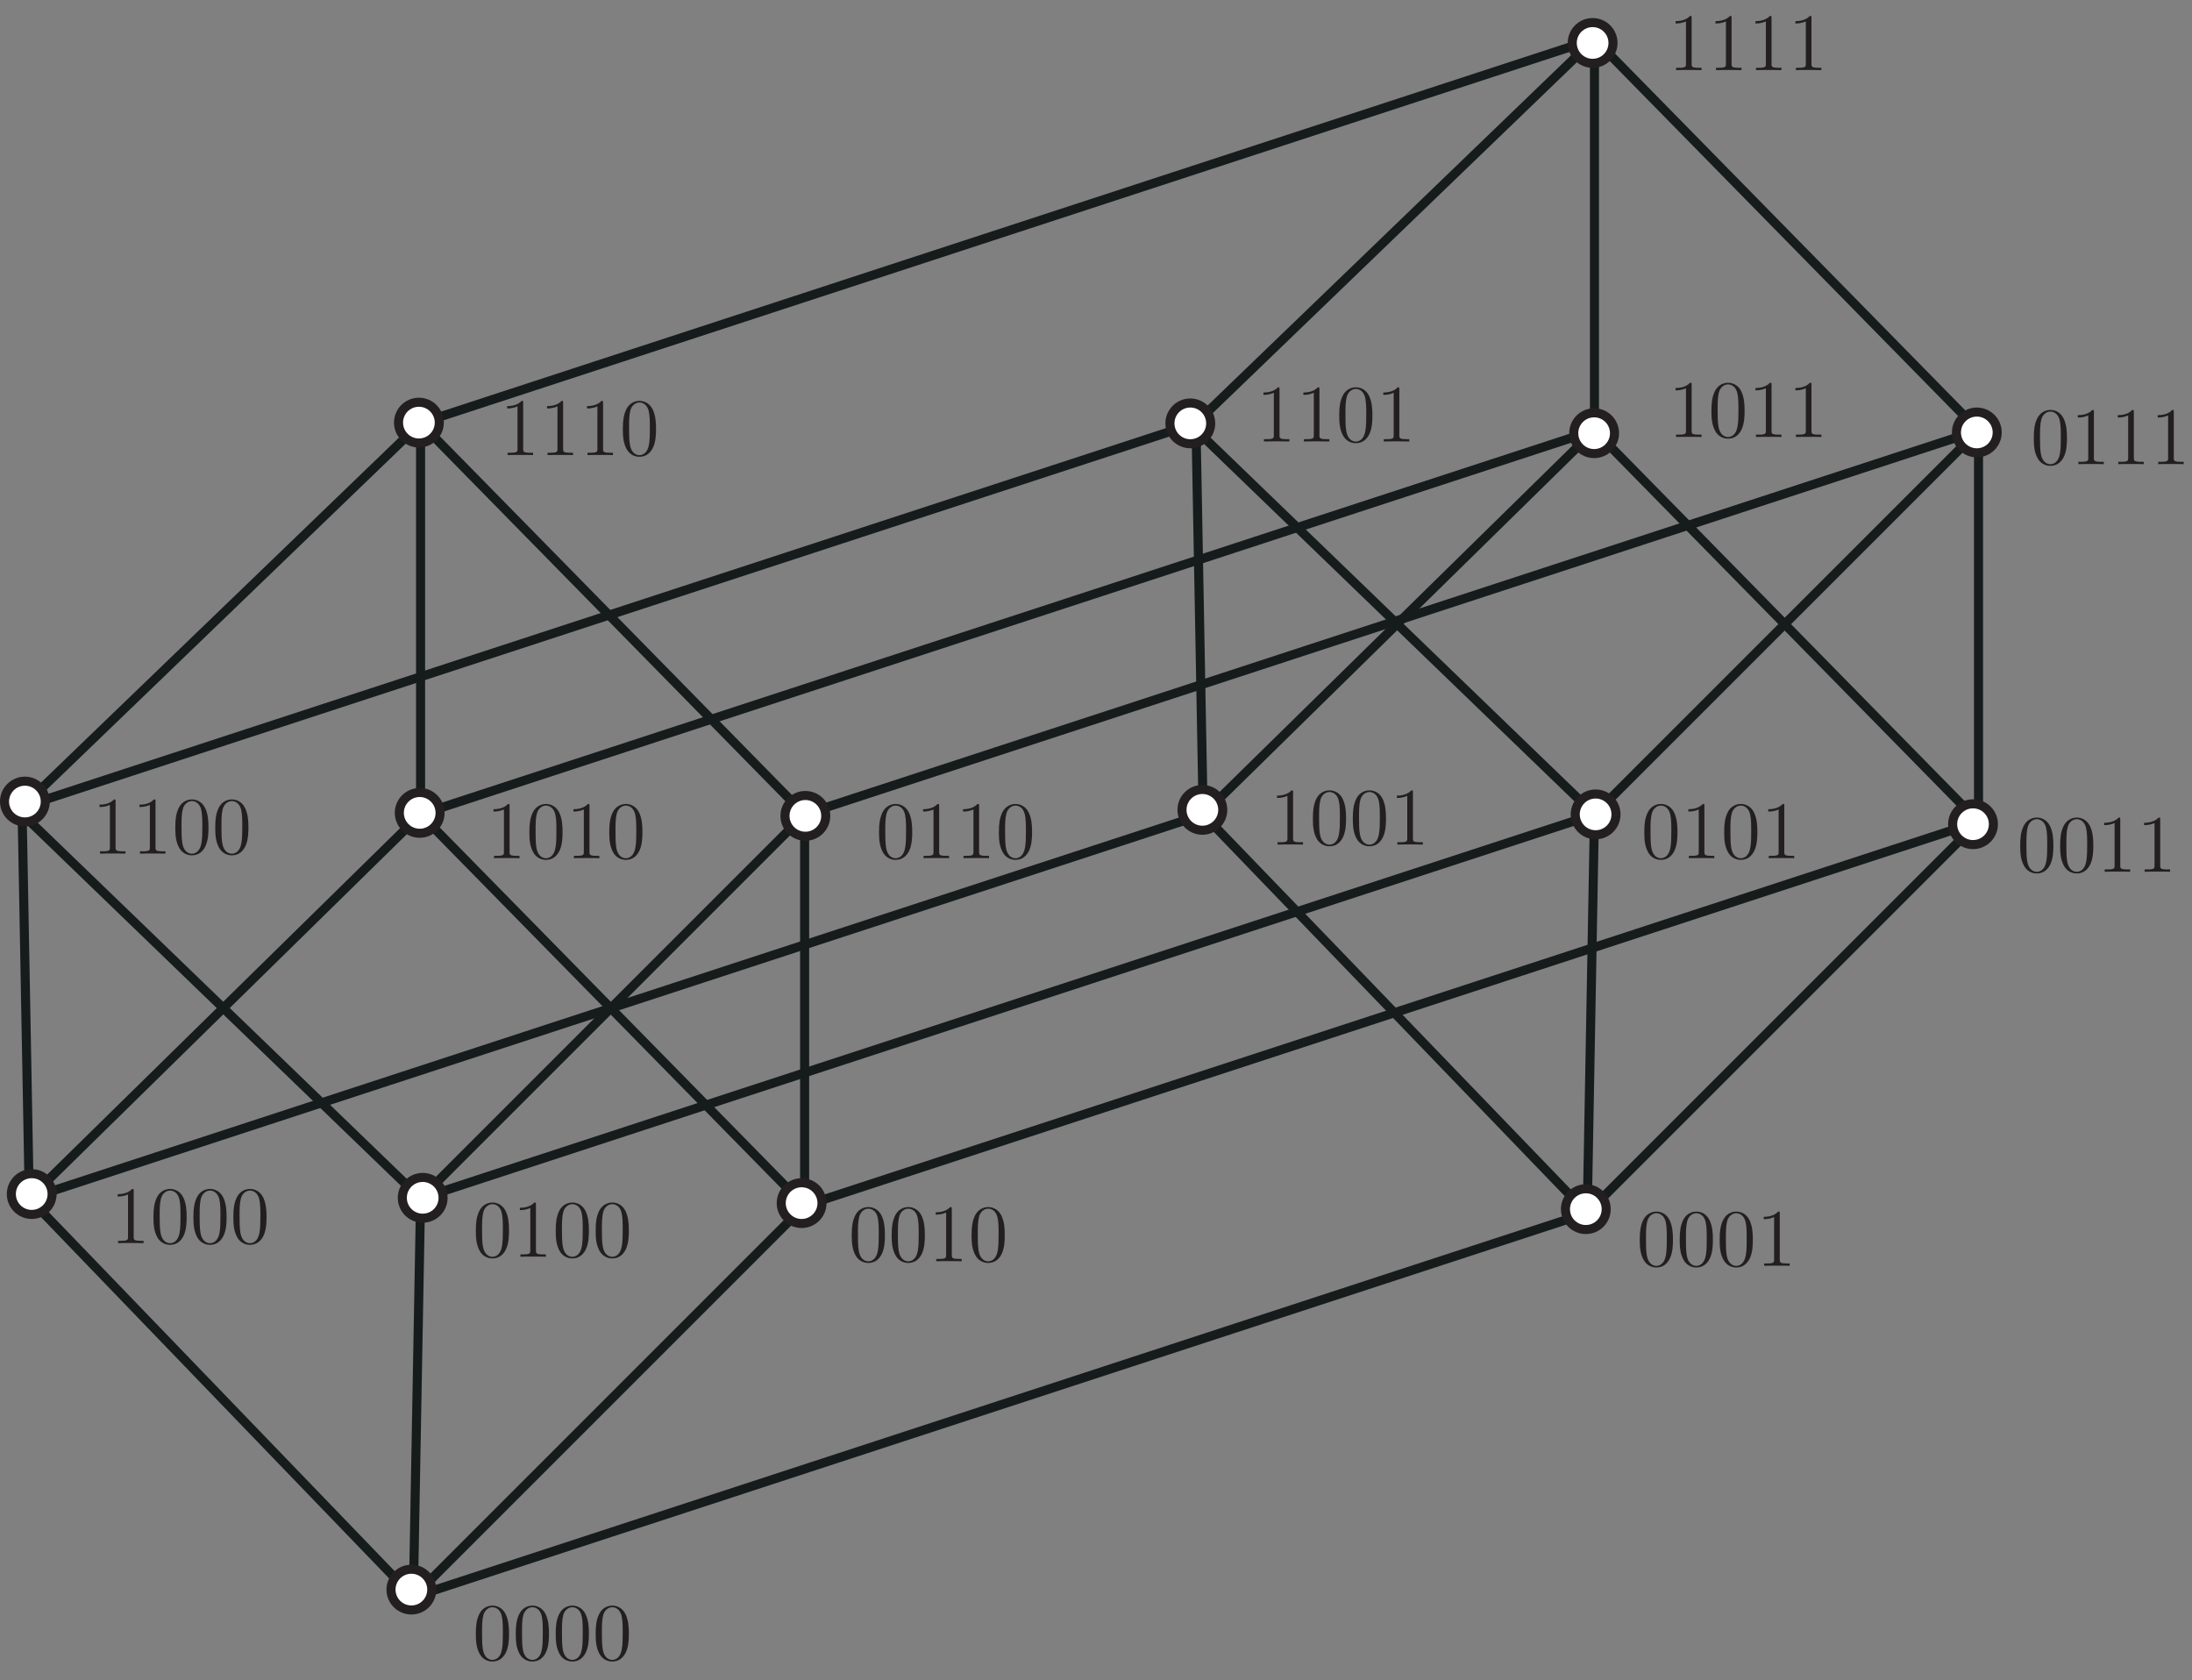 <?xml version="1.0" encoding="UTF-8"?>
<svg xmlns="http://www.w3.org/2000/svg" xmlns:xlink="http://www.w3.org/1999/xlink" width="484pt" height="371pt" viewBox="0 0 484 371" version="1.1">
<rect x="0" y="0" width="484" height="371" fill="#808080" stroke="none"/>
<defs>
<g>
<symbol overflow="visible" id="glyph0-0">
<path style="stroke:none;" d=""/>
</symbol>
<symbol overflow="visible" id="glyph0-1">
<path style="stroke:none;" d="M 8.062 -5.766 C 8.062 -7.25 7.969 -8.719 7.328 -10.078 C 6.594 -11.578 5.297 -11.969 4.406 -11.969 C 3.359 -11.969 2.094 -11.453 1.422 -9.953 C 0.922 -8.812 0.734 -7.703 0.734 -5.766 C 0.734 -4.016 0.859 -2.703 1.516 -1.422 C 2.219 -0.047 3.453 0.375 4.391 0.375 C 5.953 0.375 6.859 -0.562 7.375 -1.609 C 8.031 -2.953 8.062 -4.719 8.062 -5.766 Z M 4.391 0.016 C 3.812 0.016 2.641 -0.312 2.297 -2.266 C 2.109 -3.344 2.109 -4.719 2.109 -5.969 C 2.109 -7.453 2.109 -8.781 2.391 -9.844 C 2.703 -11.047 3.625 -11.609 4.391 -11.609 C 5.078 -11.609 6.125 -11.203 6.469 -9.641 C 6.703 -8.625 6.703 -7.203 6.703 -5.969 C 6.703 -4.766 6.703 -3.406 6.5 -2.297 C 6.156 -0.328 5.016 0.016 4.391 0.016 Z M 4.391 0.016 "/>
</symbol>
<symbol overflow="visible" id="glyph0-2">
<path style="stroke:none;" d="M 5.188 -11.531 C 5.188 -11.953 5.188 -11.969 4.828 -11.969 C 4.391 -11.484 3.484 -10.812 1.641 -10.812 L 1.641 -10.297 C 2.047 -10.297 2.953 -10.297 3.938 -10.766 L 3.938 -1.391 C 3.938 -0.734 3.891 -0.516 2.297 -0.516 L 1.75 -0.516 L 1.75 0 C 2.234 -0.031 3.984 -0.031 4.578 -0.031 C 5.172 -0.031 6.891 -0.031 7.375 0 L 7.375 -0.516 L 6.828 -0.516 C 5.234 -0.516 5.188 -0.734 5.188 -1.391 Z M 5.188 -11.531 "/>
</symbol>
</g>
<clipPath id="clip1">
  <path d="M 81 0.336 L 364 0.336 L 364 105 L 81 105 Z M 81 0.336 "/>
</clipPath>
<clipPath id="clip2">
  <path d="M 252 0.336 L 364 0.336 L 364 105 L 252 105 Z M 252 0.336 "/>
</clipPath>
<clipPath id="clip3">
  <path d="M 340 0.336 L 449 0.336 L 449 107 L 340 107 Z M 340 0.336 "/>
</clipPath>
<clipPath id="clip4">
  <path d="M 335 0.336 L 368 0.336 L 368 26 L 335 26 Z M 335 0.336 "/>
</clipPath>
</defs>
<g id="surface1">
<g clip-path="url(#clip1)" clip-rule="nonzero">
<path style="fill:none;stroke-width:20;stroke-linecap:butt;stroke-linejoin:miter;stroke:rgb(8.749%,10.942%,10.802%);stroke-opacity:1;stroke-miterlimit:4;" d="M 928.633 2775.859 L 3520.625 3623.867 " transform="matrix(0.1,0,0,-0.1,0,371)"/>
</g>
<path style="fill:none;stroke-width:20;stroke-linecap:butt;stroke-linejoin:miter;stroke:rgb(8.749%,10.942%,10.802%);stroke-opacity:1;stroke-miterlimit:4;" d="M 48.633 1927.852 L 2640.664 2775.859 " transform="matrix(0.1,0,0,-0.1,0,371)"/>
<path style="fill:none;stroke-width:20;stroke-linecap:butt;stroke-linejoin:miter;stroke:rgb(8.749%,10.942%,10.802%);stroke-opacity:1;stroke-miterlimit:4;" d="M 928.633 1911.875 L 3520.625 2759.844 " transform="matrix(0.1,0,0,-0.1,0,371)"/>
<path style="fill:none;stroke-width:20;stroke-linecap:butt;stroke-linejoin:miter;stroke:rgb(8.749%,10.942%,10.802%);stroke-opacity:1;stroke-miterlimit:4;" d="M 1776.641 1911.875 L 4368.633 2759.844 " transform="matrix(0.1,0,0,-0.1,0,371)"/>
<path style="fill:none;stroke-width:20;stroke-linecap:butt;stroke-linejoin:miter;stroke:rgb(8.749%,10.942%,10.802%);stroke-opacity:1;stroke-miterlimit:4;" d="M 64.648 1063.867 L 2656.641 1911.875 " transform="matrix(0.1,0,0,-0.1,0,371)"/>
<path style="fill:none;stroke-width:20;stroke-linecap:butt;stroke-linejoin:miter;stroke:rgb(8.749%,10.942%,10.802%);stroke-opacity:1;stroke-miterlimit:4;" d="M 928.633 1063.867 L 3520.625 1911.875 " transform="matrix(0.1,0,0,-0.1,0,371)"/>
<path style="fill:none;stroke-width:20;stroke-linecap:butt;stroke-linejoin:miter;stroke:rgb(8.749%,10.942%,10.802%);stroke-opacity:1;stroke-miterlimit:4;" d="M 1776.641 1047.852 L 4368.633 1895.859 " transform="matrix(0.1,0,0,-0.1,0,371)"/>
<path style="fill:none;stroke-width:20;stroke-linecap:butt;stroke-linejoin:miter;stroke:rgb(8.749%,10.942%,10.802%);stroke-opacity:1;stroke-miterlimit:4;" d="M 912.656 183.867 L 3504.648 1031.836 " transform="matrix(0.1,0,0,-0.1,0,371)"/>
<path style="fill:none;stroke-width:20;stroke-linecap:butt;stroke-linejoin:miter;stroke:rgb(8.749%,10.942%,10.802%);stroke-opacity:1;stroke-miterlimit:4;" d="M 1776.641 1911.875 L 1776.641 1047.852 " transform="matrix(0.1,0,0,-0.1,0,371)"/>
<path style="fill:none;stroke-width:20;stroke-linecap:butt;stroke-linejoin:miter;stroke:rgb(8.749%,10.942%,10.802%);stroke-opacity:1;stroke-miterlimit:4;" d="M 928.633 2775.859 L 48.633 1927.852 " transform="matrix(0.1,0,0,-0.1,0,371)"/>
<path style="fill:none;stroke-width:20;stroke-linecap:butt;stroke-linejoin:miter;stroke:rgb(8.749%,10.942%,10.802%);stroke-opacity:1;stroke-miterlimit:4;" d="M 928.633 2775.859 L 928.633 1911.875 " transform="matrix(0.1,0,0,-0.1,0,371)"/>
<path style="fill:none;stroke-width:20;stroke-linecap:butt;stroke-linejoin:miter;stroke:rgb(8.749%,10.942%,10.802%);stroke-opacity:1;stroke-miterlimit:4;" d="M 928.633 2775.859 L 1776.641 1911.875 " transform="matrix(0.1,0,0,-0.1,0,371)"/>
<path style="fill:none;stroke-width:20;stroke-linecap:butt;stroke-linejoin:miter;stroke:rgb(8.749%,10.942%,10.802%);stroke-opacity:1;stroke-miterlimit:4;" d="M 64.648 1063.867 L 912.656 183.867 " transform="matrix(0.1,0,0,-0.1,0,371)"/>
<path style="fill:none;stroke-width:20;stroke-linecap:butt;stroke-linejoin:miter;stroke:rgb(8.749%,10.942%,10.802%);stroke-opacity:1;stroke-miterlimit:4;" d="M 928.633 1063.867 L 912.656 183.867 " transform="matrix(0.1,0,0,-0.1,0,371)"/>
<path style="fill:none;stroke-width:20;stroke-linecap:butt;stroke-linejoin:miter;stroke:rgb(8.749%,10.942%,10.802%);stroke-opacity:1;stroke-miterlimit:4;" d="M 1776.641 1047.852 L 912.656 183.867 " transform="matrix(0.1,0,0,-0.1,0,371)"/>
<path style="fill:none;stroke-width:20;stroke-linecap:butt;stroke-linejoin:miter;stroke:rgb(8.749%,10.942%,10.802%);stroke-opacity:1;stroke-miterlimit:4;" d="M 48.633 1927.852 L 64.648 1063.867 " transform="matrix(0.1,0,0,-0.1,0,371)"/>
<path style="fill:none;stroke-width:20;stroke-linecap:butt;stroke-linejoin:miter;stroke:rgb(8.749%,10.942%,10.802%);stroke-opacity:1;stroke-miterlimit:4;" d="M 16.641 1943.867 L 928.633 1063.867 " transform="matrix(0.1,0,0,-0.1,0,371)"/>
<path style="fill:none;stroke-width:20;stroke-linecap:butt;stroke-linejoin:miter;stroke:rgb(8.749%,10.942%,10.802%);stroke-opacity:1;stroke-miterlimit:4;" d="M 1776.641 1911.875 L 928.633 1063.867 " transform="matrix(0.1,0,0,-0.1,0,371)"/>
<path style="fill:none;stroke-width:20;stroke-linecap:butt;stroke-linejoin:miter;stroke:rgb(8.749%,10.942%,10.802%);stroke-opacity:1;stroke-miterlimit:4;" d="M 928.633 1911.875 L 64.648 1063.867 " transform="matrix(0.1,0,0,-0.1,0,371)"/>
<path style="fill:none;stroke-width:20;stroke-linecap:butt;stroke-linejoin:miter;stroke:rgb(8.749%,10.942%,10.802%);stroke-opacity:1;stroke-miterlimit:4;" d="M 928.633 1911.875 L 1776.641 1047.852 " transform="matrix(0.1,0,0,-0.1,0,371)"/>
<path style="fill:none;stroke-width:20;stroke-linecap:butt;stroke-linejoin:miter;stroke:rgb(8.749%,10.942%,10.802%);stroke-opacity:1;stroke-miterlimit:4;" d="M 4368.633 2759.844 L 4368.633 1895.859 " transform="matrix(0.1,0,0,-0.1,0,371)"/>
<g clip-path="url(#clip2)" clip-rule="nonzero">
<path style="fill:none;stroke-width:20;stroke-linecap:butt;stroke-linejoin:miter;stroke:rgb(8.749%,10.942%,10.802%);stroke-opacity:1;stroke-miterlimit:4;" d="M 3520.625 3623.867 L 2640.664 2775.859 " transform="matrix(0.1,0,0,-0.1,0,371)"/>
</g>
<path style="fill:none;stroke-width:20;stroke-linecap:butt;stroke-linejoin:miter;stroke:rgb(8.749%,10.942%,10.802%);stroke-opacity:1;stroke-miterlimit:4;" d="M 3520.625 3623.867 L 3520.625 2759.844 " transform="matrix(0.1,0,0,-0.1,0,371)"/>
<g clip-path="url(#clip3)" clip-rule="nonzero">
<path style="fill:none;stroke-width:20;stroke-linecap:butt;stroke-linejoin:miter;stroke:rgb(8.749%,10.942%,10.802%);stroke-opacity:1;stroke-miterlimit:4;" d="M 3520.625 3623.867 L 4368.633 2759.844 " transform="matrix(0.1,0,0,-0.1,0,371)"/>
</g>
<path style="fill:none;stroke-width:20;stroke-linecap:butt;stroke-linejoin:miter;stroke:rgb(8.749%,10.942%,10.802%);stroke-opacity:1;stroke-miterlimit:4;" d="M 2656.641 1911.875 L 3504.648 1031.836 " transform="matrix(0.1,0,0,-0.1,0,371)"/>
<path style="fill:none;stroke-width:20;stroke-linecap:butt;stroke-linejoin:miter;stroke:rgb(8.749%,10.942%,10.802%);stroke-opacity:1;stroke-miterlimit:4;" d="M 3520.625 1911.875 L 3504.648 1031.836 " transform="matrix(0.1,0,0,-0.1,0,371)"/>
<path style="fill:none;stroke-width:20;stroke-linecap:butt;stroke-linejoin:miter;stroke:rgb(8.749%,10.942%,10.802%);stroke-opacity:1;stroke-miterlimit:4;" d="M 4368.633 1895.859 L 3504.648 1031.836 " transform="matrix(0.1,0,0,-0.1,0,371)"/>
<path style="fill:none;stroke-width:20;stroke-linecap:butt;stroke-linejoin:miter;stroke:rgb(8.749%,10.942%,10.802%);stroke-opacity:1;stroke-miterlimit:4;" d="M 2640.664 2775.859 L 2656.641 1911.875 " transform="matrix(0.1,0,0,-0.1,0,371)"/>
<path style="fill:none;stroke-width:20;stroke-linecap:butt;stroke-linejoin:miter;stroke:rgb(8.749%,10.942%,10.802%);stroke-opacity:1;stroke-miterlimit:4;" d="M 2608.633 2791.875 L 3520.625 1911.875 " transform="matrix(0.1,0,0,-0.1,0,371)"/>
<path style="fill:none;stroke-width:20;stroke-linecap:butt;stroke-linejoin:miter;stroke:rgb(8.749%,10.942%,10.802%);stroke-opacity:1;stroke-miterlimit:4;" d="M 4368.633 2759.844 L 3520.625 1911.875 " transform="matrix(0.1,0,0,-0.1,0,371)"/>
<path style="fill:none;stroke-width:20;stroke-linecap:butt;stroke-linejoin:miter;stroke:rgb(8.749%,10.942%,10.802%);stroke-opacity:1;stroke-miterlimit:4;" d="M 3520.625 2759.844 L 2656.641 1911.875 " transform="matrix(0.1,0,0,-0.1,0,371)"/>
<path style="fill:none;stroke-width:20;stroke-linecap:butt;stroke-linejoin:miter;stroke:rgb(8.749%,10.942%,10.802%);stroke-opacity:1;stroke-miterlimit:4;" d="M 3520.625 2759.844 L 4368.633 1895.859 " transform="matrix(0.1,0,0,-0.1,0,371)"/>
<g style="fill:rgb(13.73%,12.16%,12.549%);fill-opacity:1;">
  <use xlink:href="#glyph0-1" x="104.331" y="366.481"/>
  <use xlink:href="#glyph0-1" x="113.151" y="366.481"/>
  <use xlink:href="#glyph0-1" x="121.971" y="366.481"/>
  <use xlink:href="#glyph0-1" x="130.791" y="366.481"/>
</g>
<g style="fill:rgb(13.73%,12.16%,12.549%);fill-opacity:1;">
  <use xlink:href="#glyph0-1" x="361.331" y="279.481"/>
  <use xlink:href="#glyph0-1" x="370.151" y="279.481"/>
  <use xlink:href="#glyph0-1" x="378.971" y="279.481"/>
  <use xlink:href="#glyph0-2" x="387.791" y="279.481"/>
</g>
<g style="fill:rgb(13.73%,12.16%,12.549%);fill-opacity:1;">
  <use xlink:href="#glyph0-2" x="24.331" y="274.481"/>
  <use xlink:href="#glyph0-1" x="33.151" y="274.481"/>
  <use xlink:href="#glyph0-1" x="41.971" y="274.481"/>
  <use xlink:href="#glyph0-1" x="50.791" y="274.481"/>
</g>
<g style="fill:rgb(13.73%,12.16%,12.549%);fill-opacity:1;">
  <use xlink:href="#glyph0-1" x="104.331" y="277.481"/>
  <use xlink:href="#glyph0-2" x="113.151" y="277.481"/>
  <use xlink:href="#glyph0-1" x="121.971" y="277.481"/>
  <use xlink:href="#glyph0-1" x="130.791" y="277.481"/>
</g>
<g style="fill:rgb(13.73%,12.16%,12.549%);fill-opacity:1;">
  <use xlink:href="#glyph0-1" x="187.331" y="278.481"/>
  <use xlink:href="#glyph0-1" x="196.151" y="278.481"/>
  <use xlink:href="#glyph0-2" x="204.971" y="278.481"/>
  <use xlink:href="#glyph0-1" x="213.791" y="278.481"/>
</g>
<g style="fill:rgb(13.73%,12.16%,12.549%);fill-opacity:1;">
  <use xlink:href="#glyph0-2" x="20.331" y="188.481"/>
  <use xlink:href="#glyph0-2" x="29.151" y="188.481"/>
  <use xlink:href="#glyph0-1" x="37.971" y="188.481"/>
  <use xlink:href="#glyph0-1" x="46.791" y="188.481"/>
</g>
<g style="fill:rgb(13.73%,12.16%,12.549%);fill-opacity:1;">
  <use xlink:href="#glyph0-2" x="107.331" y="189.481"/>
  <use xlink:href="#glyph0-1" x="116.151" y="189.481"/>
  <use xlink:href="#glyph0-2" x="124.971" y="189.481"/>
  <use xlink:href="#glyph0-1" x="133.791" y="189.481"/>
</g>
<g style="fill:rgb(13.73%,12.16%,12.549%);fill-opacity:1;">
  <use xlink:href="#glyph0-1" x="193.361" y="189.481"/>
  <use xlink:href="#glyph0-2" x="202.181" y="189.481"/>
  <use xlink:href="#glyph0-2" x="211.001" y="189.481"/>
  <use xlink:href="#glyph0-1" x="219.821" y="189.481"/>
</g>
<g style="fill:rgb(13.73%,12.16%,12.549%);fill-opacity:1;">
  <use xlink:href="#glyph0-2" x="280.331" y="186.481"/>
  <use xlink:href="#glyph0-1" x="289.151" y="186.481"/>
  <use xlink:href="#glyph0-1" x="297.971" y="186.481"/>
  <use xlink:href="#glyph0-2" x="306.791" y="186.481"/>
</g>
<g style="fill:rgb(13.73%,12.16%,12.549%);fill-opacity:1;">
  <use xlink:href="#glyph0-1" x="362.331" y="189.481"/>
  <use xlink:href="#glyph0-2" x="371.151" y="189.481"/>
  <use xlink:href="#glyph0-1" x="379.971" y="189.481"/>
  <use xlink:href="#glyph0-2" x="388.791" y="189.481"/>
</g>
<g style="fill:rgb(13.73%,12.16%,12.549%);fill-opacity:1;">
  <use xlink:href="#glyph0-1" x="445.331" y="192.481"/>
  <use xlink:href="#glyph0-1" x="454.151" y="192.481"/>
  <use xlink:href="#glyph0-2" x="462.971" y="192.481"/>
  <use xlink:href="#glyph0-2" x="471.791" y="192.481"/>
</g>
<g style="fill:rgb(13.73%,12.16%,12.549%);fill-opacity:1;">
  <use xlink:href="#glyph0-2" x="110.331" y="100.481"/>
  <use xlink:href="#glyph0-2" x="119.151" y="100.481"/>
  <use xlink:href="#glyph0-2" x="127.971" y="100.481"/>
  <use xlink:href="#glyph0-1" x="136.791" y="100.481"/>
</g>
<g style="fill:rgb(13.73%,12.16%,12.549%);fill-opacity:1;">
  <use xlink:href="#glyph0-2" x="277.331" y="97.481"/>
  <use xlink:href="#glyph0-2" x="286.151" y="97.481"/>
  <use xlink:href="#glyph0-1" x="294.971" y="97.481"/>
  <use xlink:href="#glyph0-2" x="303.791" y="97.481"/>
</g>
<g style="fill:rgb(13.73%,12.16%,12.549%);fill-opacity:1;">
  <use xlink:href="#glyph0-2" x="368.331" y="96.481"/>
  <use xlink:href="#glyph0-1" x="377.151" y="96.481"/>
  <use xlink:href="#glyph0-2" x="385.971" y="96.481"/>
  <use xlink:href="#glyph0-2" x="394.791" y="96.481"/>
</g>
<g style="fill:rgb(13.73%,12.16%,12.549%);fill-opacity:1;">
  <use xlink:href="#glyph0-1" x="448.331" y="102.481"/>
  <use xlink:href="#glyph0-2" x="457.151" y="102.481"/>
  <use xlink:href="#glyph0-2" x="465.971" y="102.481"/>
  <use xlink:href="#glyph0-2" x="474.791" y="102.481"/>
</g>
<g style="fill:rgb(13.73%,12.16%,12.549%);fill-opacity:1;">
  <use xlink:href="#glyph0-2" x="368.331" y="15.481"/>
  <use xlink:href="#glyph0-2" x="377.151" y="15.481"/>
  <use xlink:href="#glyph0-2" x="385.971" y="15.481"/>
  <use xlink:href="#glyph0-2" x="394.791" y="15.481"/>
</g>
<path style=" stroke:none;fill-rule:nonzero;fill:rgb(100%,100%,100%);fill-opacity:1;" d="M 356.156 9.484 C 356.156 7 354.141 4.984 351.656 4.984 C 349.172 4.984 347.156 7 347.156 9.484 C 347.156 11.969 349.172 13.984 351.656 13.984 C 354.141 13.984 356.156 11.969 356.156 9.484 "/>
<g clip-path="url(#clip4)" clip-rule="nonzero">
<path style="fill:none;stroke-width:20;stroke-linecap:butt;stroke-linejoin:miter;stroke:rgb(13.73%,12.16%,12.549%);stroke-opacity:1;stroke-miterlimit:4;" d="M 3561.562 3615.156 C 3561.562 3640 3541.406 3660.156 3516.562 3660.156 C 3491.719 3660.156 3471.562 3640 3471.562 3615.156 C 3471.562 3590.312 3491.719 3570.156 3516.562 3570.156 C 3541.406 3570.156 3561.562 3590.312 3561.562 3615.156 Z M 3561.562 3615.156 " transform="matrix(0.1,0,0,-0.1,0,371)"/>
</g>
<path style=" stroke:none;fill-rule:nonzero;fill:rgb(100%,100%,100%);fill-opacity:1;" d="M 10 176.98 C 10 174.496 7.988 172.48 5.5 172.48 C 3.016 172.48 1 174.496 1 176.98 C 1 179.465 3.016 181.48 5.5 181.48 C 7.988 181.48 10 179.465 10 176.98 "/>
<path style="fill:none;stroke-width:20;stroke-linecap:butt;stroke-linejoin:miter;stroke:rgb(13.73%,12.16%,12.549%);stroke-opacity:1;stroke-miterlimit:4;" d="M 100 1940.195 C 100 1965.039 79.883 1985.195 55 1985.195 C 30.156 1985.195 10 1965.039 10 1940.195 C 10 1915.352 30.156 1895.195 55 1895.195 C 79.883 1895.195 100 1915.352 100 1940.195 Z M 100 1940.195 " transform="matrix(0.1,0,0,-0.1,0,371)"/>
<path style=" stroke:none;fill-rule:nonzero;fill:rgb(100%,100%,100%);fill-opacity:1;" d="M 181.5 265.645 C 181.5 263.16 179.488 261.145 177 261.145 C 174.516 261.145 172.5 263.16 172.5 265.645 C 172.5 268.129 174.516 270.145 177 270.145 C 179.488 270.145 181.5 268.129 181.5 265.645 "/>
<path style="fill:none;stroke-width:20;stroke-linecap:butt;stroke-linejoin:miter;stroke:rgb(13.73%,12.16%,12.549%);stroke-opacity:1;stroke-miterlimit:4;" d="M 1815 1053.555 C 1815 1078.398 1794.883 1098.555 1770 1098.555 C 1745.156 1098.555 1725 1078.398 1725 1053.555 C 1725 1028.711 1745.156 1008.555 1770 1008.555 C 1794.883 1008.555 1815 1028.711 1815 1053.555 Z M 1815 1053.555 " transform="matrix(0.1,0,0,-0.1,0,371)"/>
<path style=" stroke:none;fill-rule:nonzero;fill:rgb(100%,100%,100%);fill-opacity:1;" d="M 96.996 93.312 C 96.996 90.828 94.98 88.812 92.496 88.812 C 90.012 88.812 87.996 90.828 87.996 93.312 C 87.996 95.797 90.012 97.812 92.496 97.812 C 94.98 97.812 96.996 95.797 96.996 93.312 "/>
<path style="fill:none;stroke-width:20;stroke-linecap:butt;stroke-linejoin:miter;stroke:rgb(13.73%,12.16%,12.549%);stroke-opacity:1;stroke-miterlimit:4;" d="M 969.961 2776.875 C 969.961 2801.719 949.805 2821.875 924.961 2821.875 C 900.117 2821.875 879.961 2801.719 879.961 2776.875 C 879.961 2752.031 900.117 2731.875 924.961 2731.875 C 949.805 2731.875 969.961 2752.031 969.961 2776.875 Z M 969.961 2776.875 " transform="matrix(0.1,0,0,-0.1,0,371)"/>
<path style=" stroke:none;fill-rule:nonzero;fill:rgb(100%,100%,100%);fill-opacity:1;" d="M 440.988 95.48 C 440.988 92.996 438.973 90.98 436.488 90.98 C 434.004 90.98 431.988 92.996 431.988 95.48 C 431.988 97.965 434.004 99.98 436.488 99.98 C 438.973 99.98 440.988 97.965 440.988 95.48 "/>
<path style="fill:none;stroke-width:20;stroke-linecap:butt;stroke-linejoin:miter;stroke:rgb(13.73%,12.16%,12.549%);stroke-opacity:1;stroke-miterlimit:4;" d="M 4409.883 2755.195 C 4409.883 2780.039 4389.727 2800.195 4364.883 2800.195 C 4340.039 2800.195 4319.883 2780.039 4319.883 2755.195 C 4319.883 2730.352 4340.039 2710.195 4364.883 2710.195 C 4389.727 2710.195 4409.883 2730.352 4409.883 2755.195 Z M 4409.883 2755.195 " transform="matrix(0.1,0,0,-0.1,0,371)"/>
<path style=" stroke:none;fill-rule:nonzero;fill:rgb(100%,100%,100%);fill-opacity:1;" d="M 356.488 95.648 C 356.488 93.16 354.477 91.148 351.988 91.148 C 349.504 91.148 347.488 93.16 347.488 95.648 C 347.488 98.133 349.504 100.148 351.988 100.148 C 354.477 100.148 356.488 98.133 356.488 95.648 "/>
<path style="fill:none;stroke-width:20;stroke-linecap:butt;stroke-linejoin:miter;stroke:rgb(13.73%,12.16%,12.549%);stroke-opacity:1;stroke-miterlimit:4;" d="M 3564.883 2753.516 C 3564.883 2778.398 3544.766 2798.516 3519.883 2798.516 C 3495.039 2798.516 3474.883 2778.398 3474.883 2753.516 C 3474.883 2728.672 3495.039 2708.516 3519.883 2708.516 C 3544.766 2708.516 3564.883 2728.672 3564.883 2753.516 Z M 3564.883 2753.516 " transform="matrix(0.1,0,0,-0.1,0,371)"/>
<path style=" stroke:none;fill-rule:nonzero;fill:rgb(100%,100%,100%);fill-opacity:1;" d="M 440.148 181.98 C 440.148 179.496 438.137 177.48 435.648 177.48 C 433.164 177.48 431.148 179.496 431.148 181.98 C 431.148 184.465 433.164 186.48 435.648 186.48 C 438.137 186.48 440.148 184.465 440.148 181.98 "/>
<path style="fill:none;stroke-width:20;stroke-linecap:butt;stroke-linejoin:miter;stroke:rgb(13.73%,12.16%,12.549%);stroke-opacity:1;stroke-miterlimit:4;" d="M 4401.484 1890.195 C 4401.484 1915.039 4381.367 1935.195 4356.484 1935.195 C 4331.641 1935.195 4311.484 1915.039 4311.484 1890.195 C 4311.484 1865.352 4331.641 1845.195 4356.484 1845.195 C 4381.367 1845.195 4401.484 1865.352 4401.484 1890.195 Z M 4401.484 1890.195 " transform="matrix(0.1,0,0,-0.1,0,371)"/>
<path style=" stroke:none;fill-rule:nonzero;fill:rgb(100%,100%,100%);fill-opacity:1;" d="M 356.816 179.812 C 356.816 177.324 354.805 175.312 352.316 175.312 C 349.832 175.312 347.816 177.324 347.816 179.812 C 347.816 182.297 349.832 184.312 352.316 184.312 C 354.805 184.312 356.816 182.297 356.816 179.812 "/>
<path style="fill:none;stroke-width:20;stroke-linecap:butt;stroke-linejoin:miter;stroke:rgb(13.73%,12.16%,12.549%);stroke-opacity:1;stroke-miterlimit:4;" d="M 3568.164 1911.875 C 3568.164 1936.758 3548.047 1956.875 3523.164 1956.875 C 3498.32 1956.875 3478.164 1936.758 3478.164 1911.875 C 3478.164 1887.031 3498.32 1866.875 3523.164 1866.875 C 3548.047 1866.875 3568.164 1887.031 3568.164 1911.875 Z M 3568.164 1911.875 " transform="matrix(0.1,0,0,-0.1,0,371)"/>
<path style=" stroke:none;fill-rule:nonzero;fill:rgb(100%,100%,100%);fill-opacity:1;" d="M 267.324 93.48 C 267.324 90.996 265.312 88.98 262.824 88.98 C 260.34 88.98 258.324 90.996 258.324 93.48 C 258.324 95.965 260.34 97.98 262.824 97.98 C 265.312 97.98 267.324 95.965 267.324 93.48 "/>
<path style="fill:none;stroke-width:20;stroke-linecap:butt;stroke-linejoin:miter;stroke:rgb(13.73%,12.16%,12.549%);stroke-opacity:1;stroke-miterlimit:4;" d="M 2673.242 2775.195 C 2673.242 2800.039 2653.125 2820.195 2628.242 2820.195 C 2603.398 2820.195 2583.242 2800.039 2583.242 2775.195 C 2583.242 2750.352 2603.398 2730.195 2628.242 2730.195 C 2653.125 2730.195 2673.242 2750.352 2673.242 2775.195 Z M 2673.242 2775.195 " transform="matrix(0.1,0,0,-0.1,0,371)"/>
<path style=" stroke:none;fill-rule:nonzero;fill:rgb(100%,100%,100%);fill-opacity:1;" d="M 97.172 179.48 C 97.172 176.996 95.156 174.98 92.672 174.98 C 90.188 174.98 88.172 176.996 88.172 179.48 C 88.172 181.965 90.188 183.98 92.672 183.98 C 95.156 183.98 97.172 181.965 97.172 179.48 "/>
<path style="fill:none;stroke-width:20;stroke-linecap:butt;stroke-linejoin:miter;stroke:rgb(13.73%,12.16%,12.549%);stroke-opacity:1;stroke-miterlimit:4;" d="M 971.719 1915.195 C 971.719 1940.039 951.562 1960.195 926.719 1960.195 C 901.875 1960.195 881.719 1940.039 881.719 1915.195 C 881.719 1890.352 901.875 1870.195 926.719 1870.195 C 951.562 1870.195 971.719 1890.352 971.719 1915.195 Z M 971.719 1915.195 " transform="matrix(0.1,0,0,-0.1,0,371)"/>
<path style=" stroke:none;fill-rule:nonzero;fill:rgb(100%,100%,100%);fill-opacity:1;" d="M 95.336 350.977 C 95.336 348.492 93.324 346.477 90.836 346.477 C 88.352 346.477 86.336 348.492 86.336 350.977 C 86.336 353.461 88.352 355.477 90.836 355.477 C 93.324 355.477 95.336 353.461 95.336 350.977 "/>
<path style="fill:none;stroke-width:20;stroke-linecap:butt;stroke-linejoin:miter;stroke:rgb(13.73%,12.16%,12.549%);stroke-opacity:1;stroke-miterlimit:4;" d="M 953.359 200.234 C 953.359 225.078 933.242 245.234 908.359 245.234 C 883.516 245.234 863.359 225.078 863.359 200.234 C 863.359 175.391 883.516 155.234 908.359 155.234 C 933.242 155.234 953.359 175.391 953.359 200.234 Z M 953.359 200.234 " transform="matrix(0.1,0,0,-0.1,0,371)"/>
<path style=" stroke:none;fill-rule:nonzero;fill:rgb(100%,100%,100%);fill-opacity:1;" d="M 11.504 263.641 C 11.504 261.156 9.492 259.141 7.004 259.141 C 4.52 259.141 2.504 261.156 2.504 263.641 C 2.504 266.125 4.52 268.141 7.004 268.141 C 9.492 268.141 11.504 266.125 11.504 263.641 "/>
<path style="fill:none;stroke-width:20;stroke-linecap:butt;stroke-linejoin:miter;stroke:rgb(13.73%,12.16%,12.549%);stroke-opacity:1;stroke-miterlimit:4;" d="M 115.039 1073.594 C 115.039 1098.438 94.922 1118.594 70.039 1118.594 C 45.195 1118.594 25.039 1098.438 25.039 1073.594 C 25.039 1048.75 45.195 1028.594 70.039 1028.594 C 94.922 1028.594 115.039 1048.75 115.039 1073.594 Z M 115.039 1073.594 " transform="matrix(0.1,0,0,-0.1,0,371)"/>
<path style=" stroke:none;fill-rule:nonzero;fill:rgb(100%,100%,100%);fill-opacity:1;" d="M 97.832 264.473 C 97.832 261.988 95.82 259.973 93.332 259.973 C 90.848 259.973 88.832 261.988 88.832 264.473 C 88.832 266.961 90.848 268.973 93.332 268.973 C 95.82 268.973 97.832 266.961 97.832 264.473 "/>
<path style="fill:none;stroke-width:20;stroke-linecap:butt;stroke-linejoin:miter;stroke:rgb(13.73%,12.16%,12.549%);stroke-opacity:1;stroke-miterlimit:4;" d="M 978.32 1065.273 C 978.32 1090.117 958.203 1110.273 933.32 1110.273 C 908.477 1110.273 888.32 1090.117 888.32 1065.273 C 888.32 1040.391 908.477 1020.273 933.32 1020.273 C 958.203 1020.273 978.32 1040.391 978.32 1065.273 Z M 978.32 1065.273 " transform="matrix(0.1,0,0,-0.1,0,371)"/>
<path style=" stroke:none;fill-rule:nonzero;fill:rgb(100%,100%,100%);fill-opacity:1;" d="M 182.328 180.141 C 182.328 177.656 180.316 175.641 177.828 175.641 C 175.344 175.641 173.328 177.656 173.328 180.141 C 173.328 182.625 175.344 184.641 177.828 184.641 C 180.316 184.641 182.328 182.625 182.328 180.141 "/>
<path style="fill:none;stroke-width:20;stroke-linecap:butt;stroke-linejoin:miter;stroke:rgb(13.73%,12.16%,12.549%);stroke-opacity:1;stroke-miterlimit:4;" d="M 1823.281 1908.594 C 1823.281 1933.438 1803.164 1953.594 1778.281 1953.594 C 1753.438 1953.594 1733.281 1933.438 1733.281 1908.594 C 1733.281 1883.75 1753.438 1863.594 1778.281 1863.594 C 1803.164 1863.594 1823.281 1883.75 1823.281 1908.594 Z M 1823.281 1908.594 " transform="matrix(0.1,0,0,-0.1,0,371)"/>
<path style=" stroke:none;fill-rule:nonzero;fill:rgb(100%,100%,100%);fill-opacity:1;" d="M 269.988 178.812 C 269.988 176.324 267.973 174.312 265.488 174.312 C 263.004 174.312 260.988 176.324 260.988 178.812 C 260.988 181.297 263.004 183.312 265.488 183.312 C 267.973 183.312 269.988 181.297 269.988 178.812 "/>
<path style="fill:none;stroke-width:20;stroke-linecap:butt;stroke-linejoin:miter;stroke:rgb(13.73%,12.16%,12.549%);stroke-opacity:1;stroke-miterlimit:4;" d="M 2699.883 1921.875 C 2699.883 1946.758 2679.727 1966.875 2654.883 1966.875 C 2630.039 1966.875 2609.883 1946.758 2609.883 1921.875 C 2609.883 1897.031 2630.039 1876.875 2654.883 1876.875 C 2679.727 1876.875 2699.883 1897.031 2699.883 1921.875 Z M 2699.883 1921.875 " transform="matrix(0.1,0,0,-0.1,0,371)"/>
<path style=" stroke:none;fill-rule:nonzero;fill:rgb(100%,100%,100%);fill-opacity:1;" d="M 354.656 266.977 C 354.656 264.492 352.645 262.477 350.156 262.477 C 347.672 262.477 345.656 264.492 345.656 266.977 C 345.656 269.461 347.672 271.477 350.156 271.477 C 352.645 271.477 354.656 269.461 354.656 266.977 "/>
<path style="fill:none;stroke-width:20;stroke-linecap:butt;stroke-linejoin:miter;stroke:rgb(13.73%,12.16%,12.549%);stroke-opacity:1;stroke-miterlimit:4;" d="M 3546.562 1040.234 C 3546.562 1065.078 3526.445 1085.234 3501.562 1085.234 C 3476.719 1085.234 3456.562 1065.078 3456.562 1040.234 C 3456.562 1015.391 3476.719 995.234 3501.562 995.234 C 3526.445 995.234 3546.562 1015.391 3546.562 1040.234 Z M 3546.562 1040.234 " transform="matrix(0.1,0,0,-0.1,0,371)"/>
</g>
</svg>
